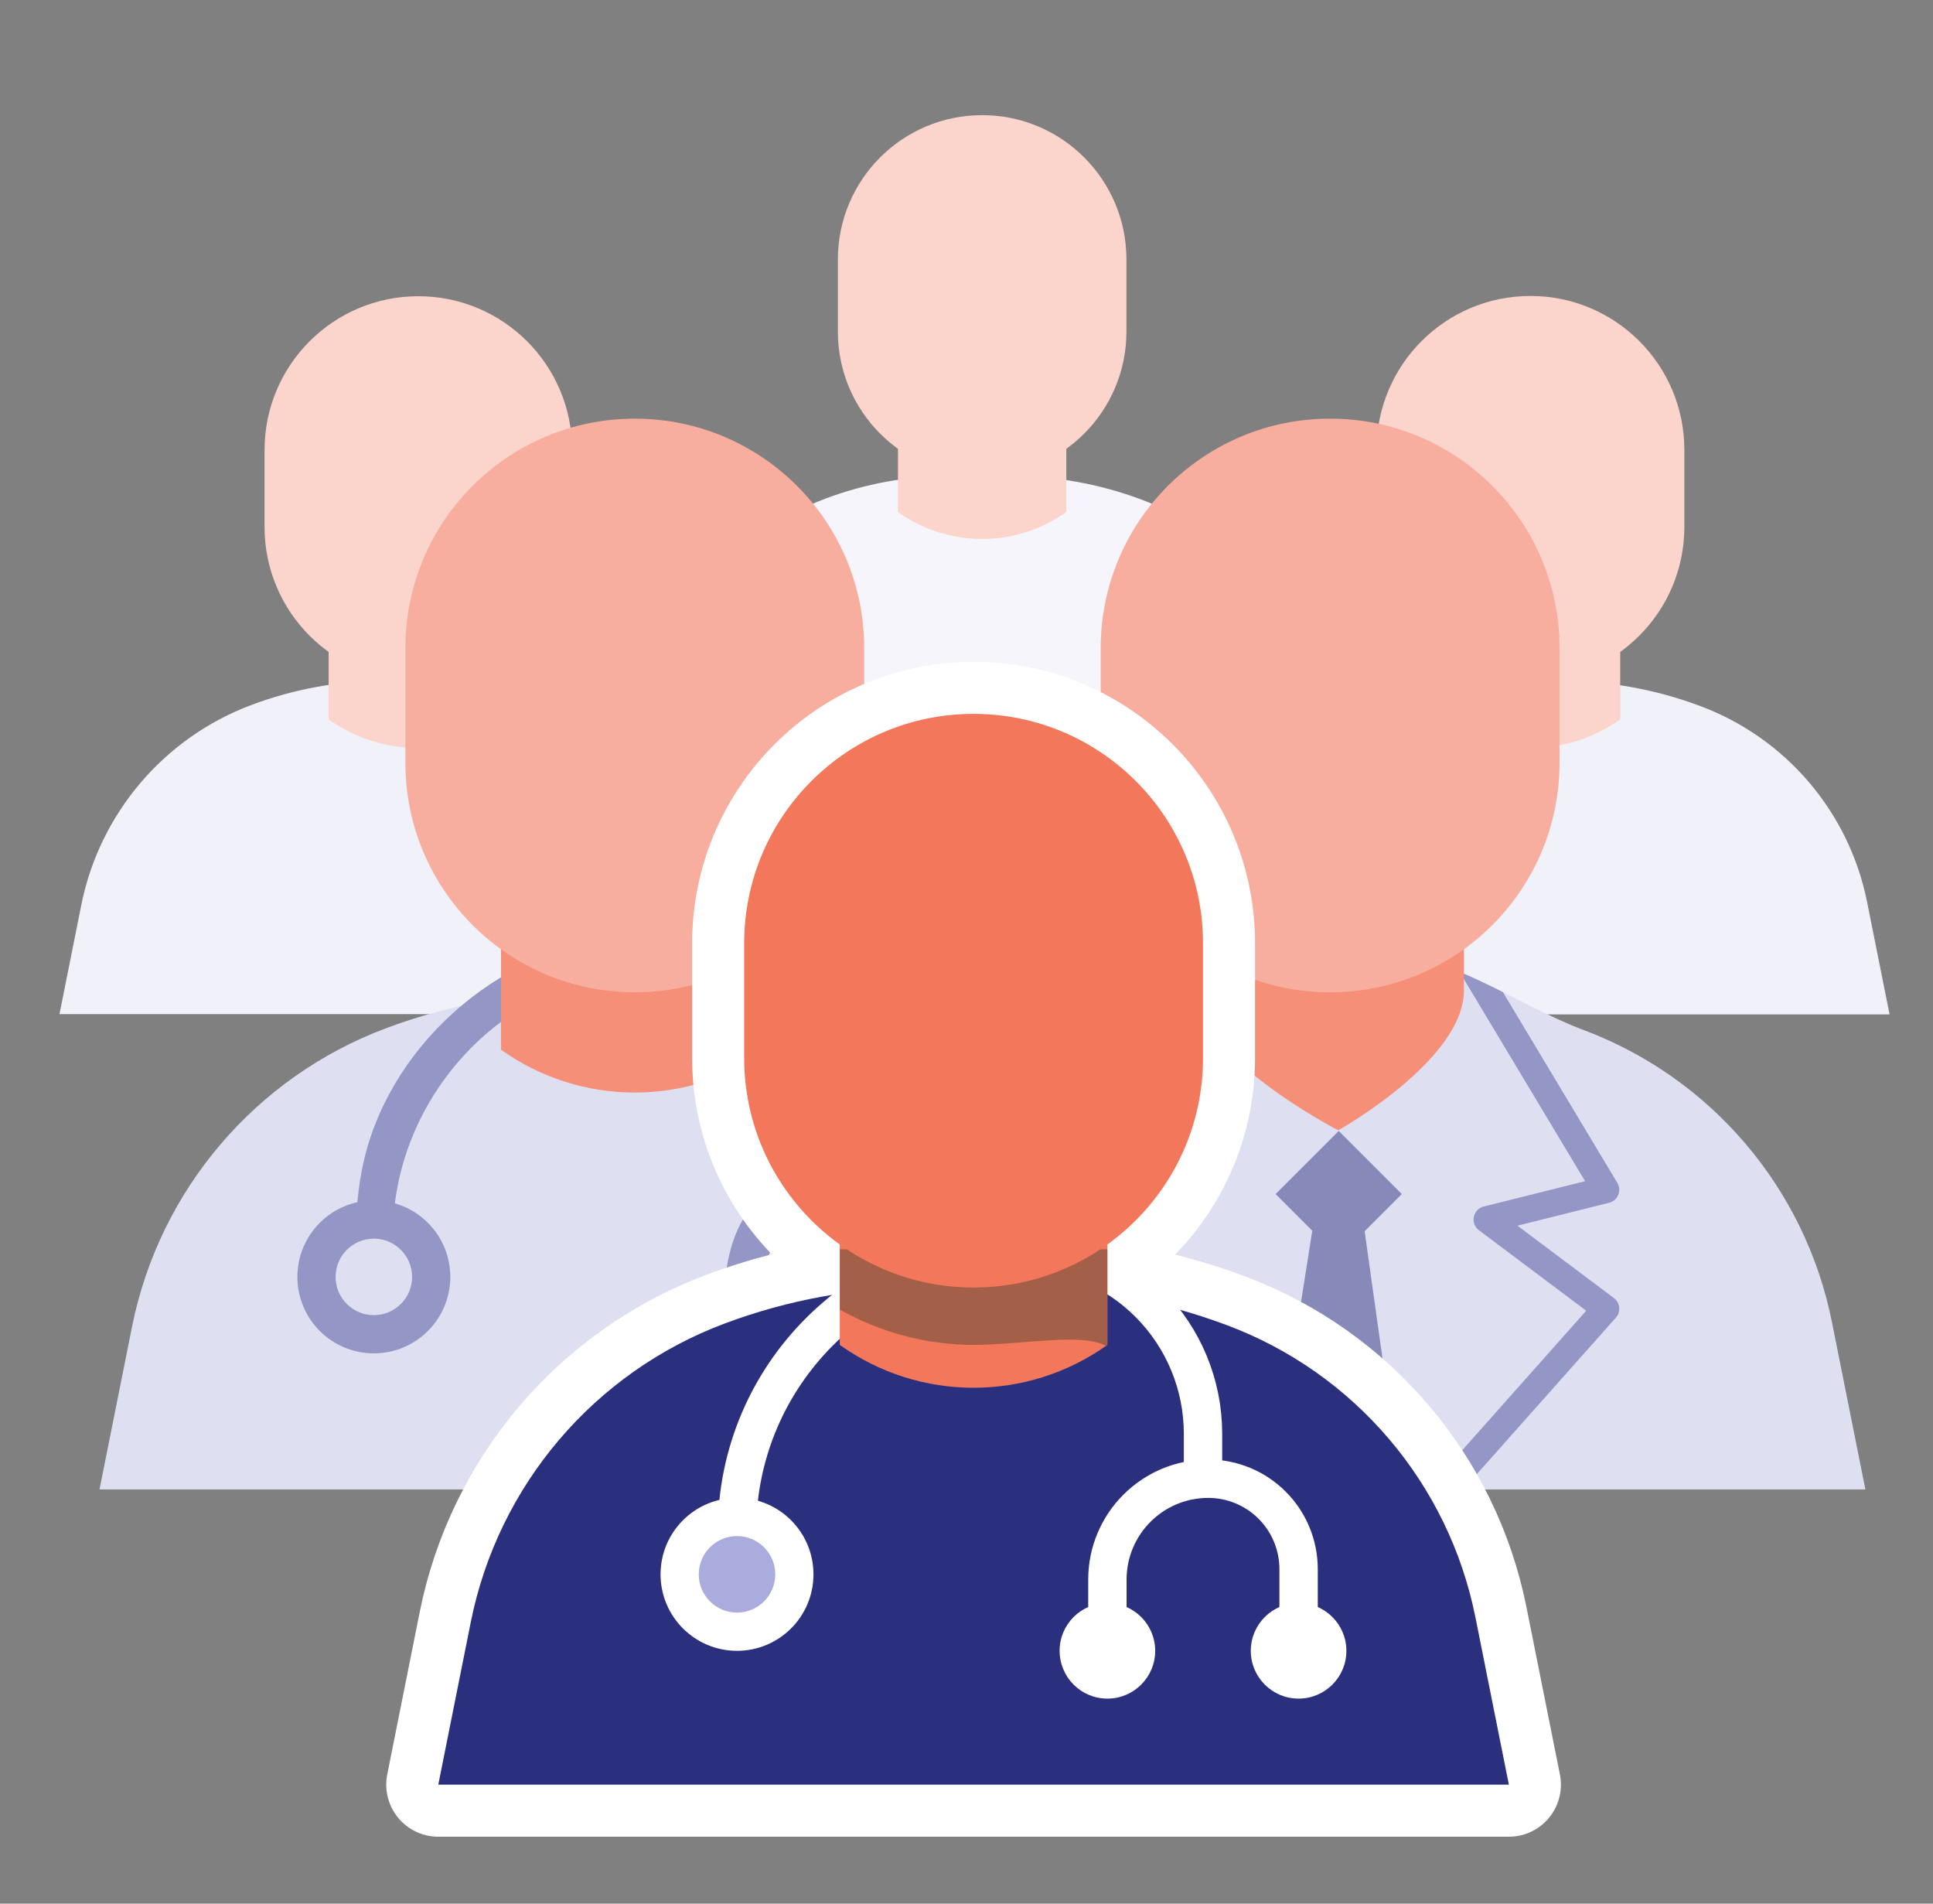 <?xml version="1.0" encoding="UTF-8" standalone="no"?>
<!DOCTYPE svg PUBLIC "-//W3C//DTD SVG 1.1//EN" "http://www.w3.org/Graphics/SVG/1.1/DTD/svg11.dtd">
<svg width="100%" height="100%" viewBox="0 0 65 64" version="1.1" xmlns="http://www.w3.org/2000/svg" xmlns:xlink="http://www.w3.org/1999/xlink" xml:space="preserve" xmlns:serif="http://www.serif.com/" style="fill-rule:evenodd;clip-rule:evenodd;stroke-linecap:round;stroke-linejoin:round;stroke-miterlimit:1;">
    <rect x="0" y="0" width="65" height="64" fill="#808080" stroke="none"/>
    <rect id="Community" x="0.738" y="0" width="64" height="64" style="fill:none;"/>
    <g>
        <path d="M43.639,22.973C43.073,20.145 41.088,17.81 38.387,16.797C38.387,16.797 38.387,16.797 38.387,16.797C36.981,16.27 35.491,16 33.99,16L31.96,16C30.526,16 29.104,16.258 27.762,16.761C27.762,16.761 27.762,16.761 27.762,16.761C25.002,17.796 22.972,20.183 22.394,23.074C22.034,24.875 21.706,26.511 21.706,26.511L44.347,26.511C44.347,26.511 44.007,24.813 43.639,22.973Z" style="fill:#f5f5fb;"/>
        <path d="M35.856,13.978L30.196,13.978L30.196,17.213C30.196,17.213 30.196,17.213 30.197,17.213C31.889,18.422 34.163,18.422 35.856,17.213C35.856,17.213 35.856,17.213 35.856,17.213L35.856,13.978Z" style="fill:#fbd4cb;"/>
        <path d="M37.878,8.722C37.878,6.043 35.706,3.871 33.026,3.871C33.026,3.871 33.026,3.871 33.026,3.871C30.347,3.871 28.175,6.043 28.175,8.722C28.175,9.521 28.175,10.349 28.175,11.148C28.175,13.828 30.347,16 33.026,16C33.026,16 33.026,16 33.026,16C35.706,16 37.878,13.828 37.878,11.148C37.878,10.349 37.878,9.521 37.878,8.722Z" style="fill:#fbd4cb;"/>
    </g>
    <g>
        <path d="M25.381,30.322C24.778,27.307 22.661,24.818 19.782,23.738C19.782,23.738 19.782,23.738 19.782,23.738C18.283,23.176 16.695,22.888 15.094,22.888L12.931,22.888C11.402,22.888 9.887,23.163 8.456,23.7C8.456,23.7 8.455,23.7 8.455,23.7C5.513,24.803 3.349,27.348 2.733,30.429C2.349,32.349 2,34.094 2,34.094L26.135,34.094C26.135,34.094 25.773,32.283 25.381,30.322Z" style="fill:#f1f1f9;"/>
        <path d="M17.084,20.733L11.051,20.733L11.051,24.181C11.051,24.181 11.051,24.181 11.051,24.182C12.855,25.47 15.28,25.47 17.084,24.182C17.084,24.181 17.084,24.181 17.084,24.181L17.084,20.733Z" style="fill:#fbd4cb;"/>
        <path d="M19.239,15.131C19.239,12.274 16.924,9.959 14.067,9.959C14.067,9.959 14.067,9.959 14.067,9.959C11.211,9.959 8.896,12.274 8.896,15.131C8.896,15.982 8.896,16.865 8.896,17.717C8.896,20.573 11.211,22.888 14.067,22.888C14.067,22.888 14.067,22.888 14.067,22.888C16.924,22.888 19.239,20.573 19.239,17.717C19.239,16.865 19.239,15.982 19.239,15.131Z" style="fill:#fbd4cb;"/>
    </g>
    <g>
        <path d="M62.784,30.328C62.181,27.311 60.063,24.82 57.182,23.74C57.182,23.74 57.182,23.74 57.182,23.74C55.682,23.177 54.093,22.889 52.491,22.889L50.326,22.889C48.796,22.889 47.279,23.164 45.847,23.701C45.847,23.701 45.847,23.701 45.847,23.701C42.903,24.805 40.737,27.352 40.12,30.435C39.736,32.356 39.387,34.103 39.387,34.103L63.539,34.103C63.539,34.103 63.177,32.291 62.784,30.328Z" style="fill:#f1f1f9;"/>
        <path d="M54.482,20.733L48.444,20.733L48.444,24.183C48.444,24.183 48.444,24.183 48.444,24.183C50.25,25.473 52.676,25.473 54.482,24.183C54.482,24.183 54.482,24.183 54.482,24.183L54.482,20.733Z" style="fill:#fbd4cb;"/>
        <path d="M56.639,15.126C56.639,12.267 54.322,9.95 51.463,9.95C51.463,9.95 51.463,9.95 51.463,9.95C48.605,9.95 46.288,12.267 46.288,15.126C46.288,15.978 46.288,16.861 46.288,17.713C46.288,20.572 48.605,22.889 51.463,22.889C51.463,22.889 51.463,22.889 51.463,22.889C54.322,22.889 56.639,20.572 56.639,17.713C56.639,16.861 56.639,15.978 56.639,15.126Z" style="fill:#fbd4cb;"/>
    </g>
    <g>
        <path d="M38.22,44.449C37.321,39.952 34.164,36.239 29.87,34.629C29.87,34.629 29.87,34.629 29.87,34.629C27.634,33.79 25.265,33.361 22.877,33.361C21.829,33.361 20.688,33.361 19.65,33.361C17.371,33.361 15.11,33.771 12.975,34.571C12.975,34.571 12.975,34.571 12.975,34.571C8.586,36.217 5.358,40.013 4.439,44.609C3.866,47.472 3.346,50.075 3.346,50.075L39.346,50.075C39.346,50.075 38.806,47.374 38.22,44.449Z" style="fill:#dfdff2;"/>
        <g>
            <path d="M28.51,39.072C30.392,39.143 32.028,40.763 32.097,42.66C32.112,43.821 32.098,44.982 32.098,46.143C32.077,46.813 30.883,46.915 30.814,46.183C30.756,44.361 31.217,42.39 30.27,41.234C28.962,39.637 25.757,40.707 25.671,43.033C25.652,44.488 26.003,46.285 25.371,46.686C24.996,46.924 24.43,46.658 24.385,46.183C24.322,44.17 24.122,42.043 25.244,40.614C26.012,39.636 27.243,39.057 28.51,39.072Z" style="fill:#9497c6;fill-rule:nonzero;"/>
            <path d="M22.126,31.358C25.664,31.424 28.82,34.535 28.883,38.115C28.89,38.995 29.085,39.992 28.544,40.281C28.158,40.487 27.622,40.202 27.598,39.714C27.598,38.559 27.656,37.357 27.25,36.262C26.173,33.367 22.579,32.011 19.312,33.072C15.837,34.201 13.281,37.6 13.215,41.353C13.21,42.135 13.37,43.039 13.026,43.383C12.677,43.732 11.957,43.499 11.929,42.929C11.929,41.323 11.954,39.719 12.46,38.225C13.802,34.258 17.782,31.384 22.037,31.357C22.067,31.357 22.097,31.357 22.126,31.358Z" style="fill:#9497c6;fill-rule:nonzero;"/>
            <circle cx="12.571" cy="42.929" r="2.571" style="fill:#9497c6;"/>
            <circle cx="12.571" cy="42.929" r="1.286" style="fill:#dfdff2;"/>
            <circle cx="25.027" cy="45.5" r="1.607" style="fill:#9497c6;"/>
            <circle cx="31.455" cy="45.5" r="1.607" style="fill:#9497c6;"/>
        </g>
        <path d="M25.846,30.147L16.846,30.147L16.846,35.289C16.846,35.289 16.846,35.29 16.846,35.29C19.538,37.212 23.154,37.212 25.845,35.29C25.846,35.29 25.846,35.289 25.846,35.289L25.846,30.147Z" style="fill:#f58f78;"/>
        <path d="M29.06,21.789C29.06,17.529 25.606,14.075 21.346,14.075C21.346,14.075 21.346,14.075 21.346,14.075C17.085,14.075 13.632,17.529 13.632,21.789C13.632,23.06 13.632,24.376 13.632,25.647C13.632,29.907 17.085,33.361 21.346,33.361C21.346,33.361 21.346,33.361 21.346,33.361C25.606,33.361 29.06,29.907 29.06,25.647C29.06,24.376 29.06,23.06 29.06,21.789Z" style="fill:#f8ae9e;"/>
    </g>
    <g>
        <path d="M61.602,44.449C60.702,39.952 57.545,36.239 53.251,34.629C53.251,34.629 53.251,34.629 53.251,34.629C51.015,33.79 48.647,32 46.259,32C45.211,32 44.069,32 43.031,32C40.752,32 38.491,33.771 36.356,34.571C36.356,34.571 36.356,34.571 36.356,34.571C31.967,36.217 28.739,40.013 27.82,44.609C27.247,47.472 26.727,50.075 26.727,50.075L62.727,50.075C62.727,50.075 62.187,47.374 61.602,44.449Z" style="fill:#dfdff2;"/>
        <clipPath id="_clip1">
            <path d="M61.602,44.449C60.702,39.952 57.545,36.239 53.251,34.629C53.251,34.629 53.251,34.629 53.251,34.629C51.015,33.79 48.647,32 46.259,32C45.211,32 44.069,32 43.031,32C40.752,32 38.491,33.771 36.356,34.571C36.356,34.571 36.356,34.571 36.356,34.571C31.967,36.217 28.739,40.013 27.82,44.609C27.247,47.472 26.727,50.075 26.727,50.075L62.727,50.075C62.727,50.075 62.187,47.374 61.602,44.449Z"/>
        </clipPath>
        <g clip-path="url(#_clip1)">
            <path d="M48,30L54,40L50,41L54,44L46,53" style="fill:none;stroke:#9497c6;stroke-width:0.9px;"/>
            <path d="M41.53,29L35.53,39L39.53,40L35.53,43L43.53,52" style="fill:none;stroke:#9497c6;stroke-width:0.9px;"/>
        </g>
        <path d="M49.227,30.147L40.227,30.147C40.227,30.147 40.227,33.289 40.227,33.29C40.213,35.539 45,38 45,38C45,38 49.237,35.639 49.226,33.29C49.226,33.289 49.227,30.147 49.227,30.147Z" style="fill:#f58f78;"/>
        <g>
            <path d="M44.127,41.376L42.895,40.144L45.017,38.023L47.138,40.144L45.888,41.394L47.109,50.092L42.752,50.092L44.127,41.376Z" style="fill:#2b307e;fill-opacity:0.49;"/>
        </g>
        <path d="M52.441,21.789C52.441,17.529 48.987,14.075 44.727,14.075C44.727,14.075 44.727,14.075 44.727,14.075C40.466,14.075 37.013,17.529 37.013,21.789C37.013,23.06 37.013,24.376 37.013,25.647C37.013,29.907 40.466,33.361 44.727,33.361C44.727,33.361 44.727,33.361 44.727,33.361C48.987,33.361 52.441,29.907 52.441,25.647C52.441,24.376 52.441,23.06 52.441,21.789Z" style="fill:#f8ae9e;"/>
    </g>
    <g>
        <path d="M28.238,41.838C26.292,40.438 25.024,38.153 25.024,35.571C25.024,34.301 25.024,32.984 25.024,31.714C25.024,27.454 28.478,24 32.738,24C32.738,24 32.738,24 32.738,24C36.999,24 40.453,27.454 40.453,31.714C40.453,32.984 40.453,34.301 40.453,35.571C40.453,38.153 39.185,40.438 37.238,41.838L37.238,43.508C38.61,43.715 39.959,44.065 41.262,44.554C41.262,44.554 41.263,44.554 41.263,44.554C45.556,46.164 48.714,49.877 49.613,54.373L50.738,60L14.738,60C14.738,60 15.259,57.397 15.831,54.534C16.751,49.938 19.978,46.142 24.367,44.496C24.367,44.496 24.367,44.496 24.368,44.496C25.621,44.026 26.919,43.69 28.238,43.494L28.238,41.838Z" style="fill:#fff;fill-opacity:0.69;stroke:#fff;stroke-width:3.5px;stroke-miterlimit:1.5;"/>
        <path d="M49.613,54.373C48.714,49.877 45.556,46.164 41.263,44.554C41.263,44.554 41.262,44.554 41.262,44.554C39.026,43.715 36.658,43.286 34.27,43.286C33.222,43.286 32.08,43.286 31.043,43.286C28.763,43.286 26.502,43.696 24.368,44.496C24.367,44.496 24.367,44.496 24.367,44.496C19.978,46.142 16.751,49.938 15.831,54.534C15.259,57.397 14.738,60 14.738,60L50.738,60C50.738,60 50.198,57.299 49.613,54.373Z" style="fill:#2b307e;"/>
        <path d="M43.667,56.143L43.667,52.751C43.667,51.946 43.347,51.173 42.777,50.604C42.208,50.034 41.435,49.714 40.63,49.714L40.629,49.714C38.756,49.714 37.238,51.232 37.238,53.105L37.238,56.143" style="fill:none;stroke:#fff;stroke-width:1.29px;stroke-miterlimit:1.5;"/>
        <path d="M40.453,49.714L40.453,48.2C40.453,46.555 39.799,44.979 38.637,43.816C37.474,42.653 35.897,42 34.253,42C34.252,42 34.252,42 34.251,42C29.022,42 24.783,46.239 24.783,51.468C24.783,52.354 24.783,52.929 24.783,52.929" style="fill:none;stroke:#fff;stroke-width:1.29px;stroke-miterlimit:1.5;"/>
        <circle cx="24.783" cy="52.929" r="2.571" style="fill:#fff;"/>
        <circle cx="24.783" cy="52.929" r="1.286" style="fill:#aaacdd;"/>
        <circle cx="37.238" cy="55.5" r="1.607" style="fill:#fff;"/>
        <circle cx="43.667" cy="55.5" r="1.607" style="fill:#fff;"/>
        <path d="M37.238,40.071L28.238,40.071L28.238,45.214C28.238,45.214 28.238,45.214 28.239,45.215C30.93,47.137 34.546,47.137 37.238,45.215C37.238,45.214 37.238,45.214 37.238,45.214L37.238,40.071Z" style="fill:#f3775b;"/>
        <path d="M28.238,44.026L28.238,42L37.238,42L37.238,45.272C36.407,44.782 34.388,45.214 32.738,45.214C31.117,45.214 29.579,44.783 28.238,44.026Z" style="fill:#664e39;fill-opacity:0.56;"/>
        <path d="M40.453,31.714C40.453,27.454 36.999,24 32.738,24C32.738,24 32.738,24 32.738,24C28.478,24 25.024,27.454 25.024,31.714C25.024,32.984 25.024,34.301 25.024,35.571C25.024,39.832 28.478,43.286 32.738,43.286C32.738,43.286 32.738,43.286 32.738,43.286C36.999,43.286 40.453,39.832 40.453,35.571C40.453,34.301 40.453,32.984 40.453,31.714Z" style="fill:#f3775b;"/>
    </g>
</svg>
